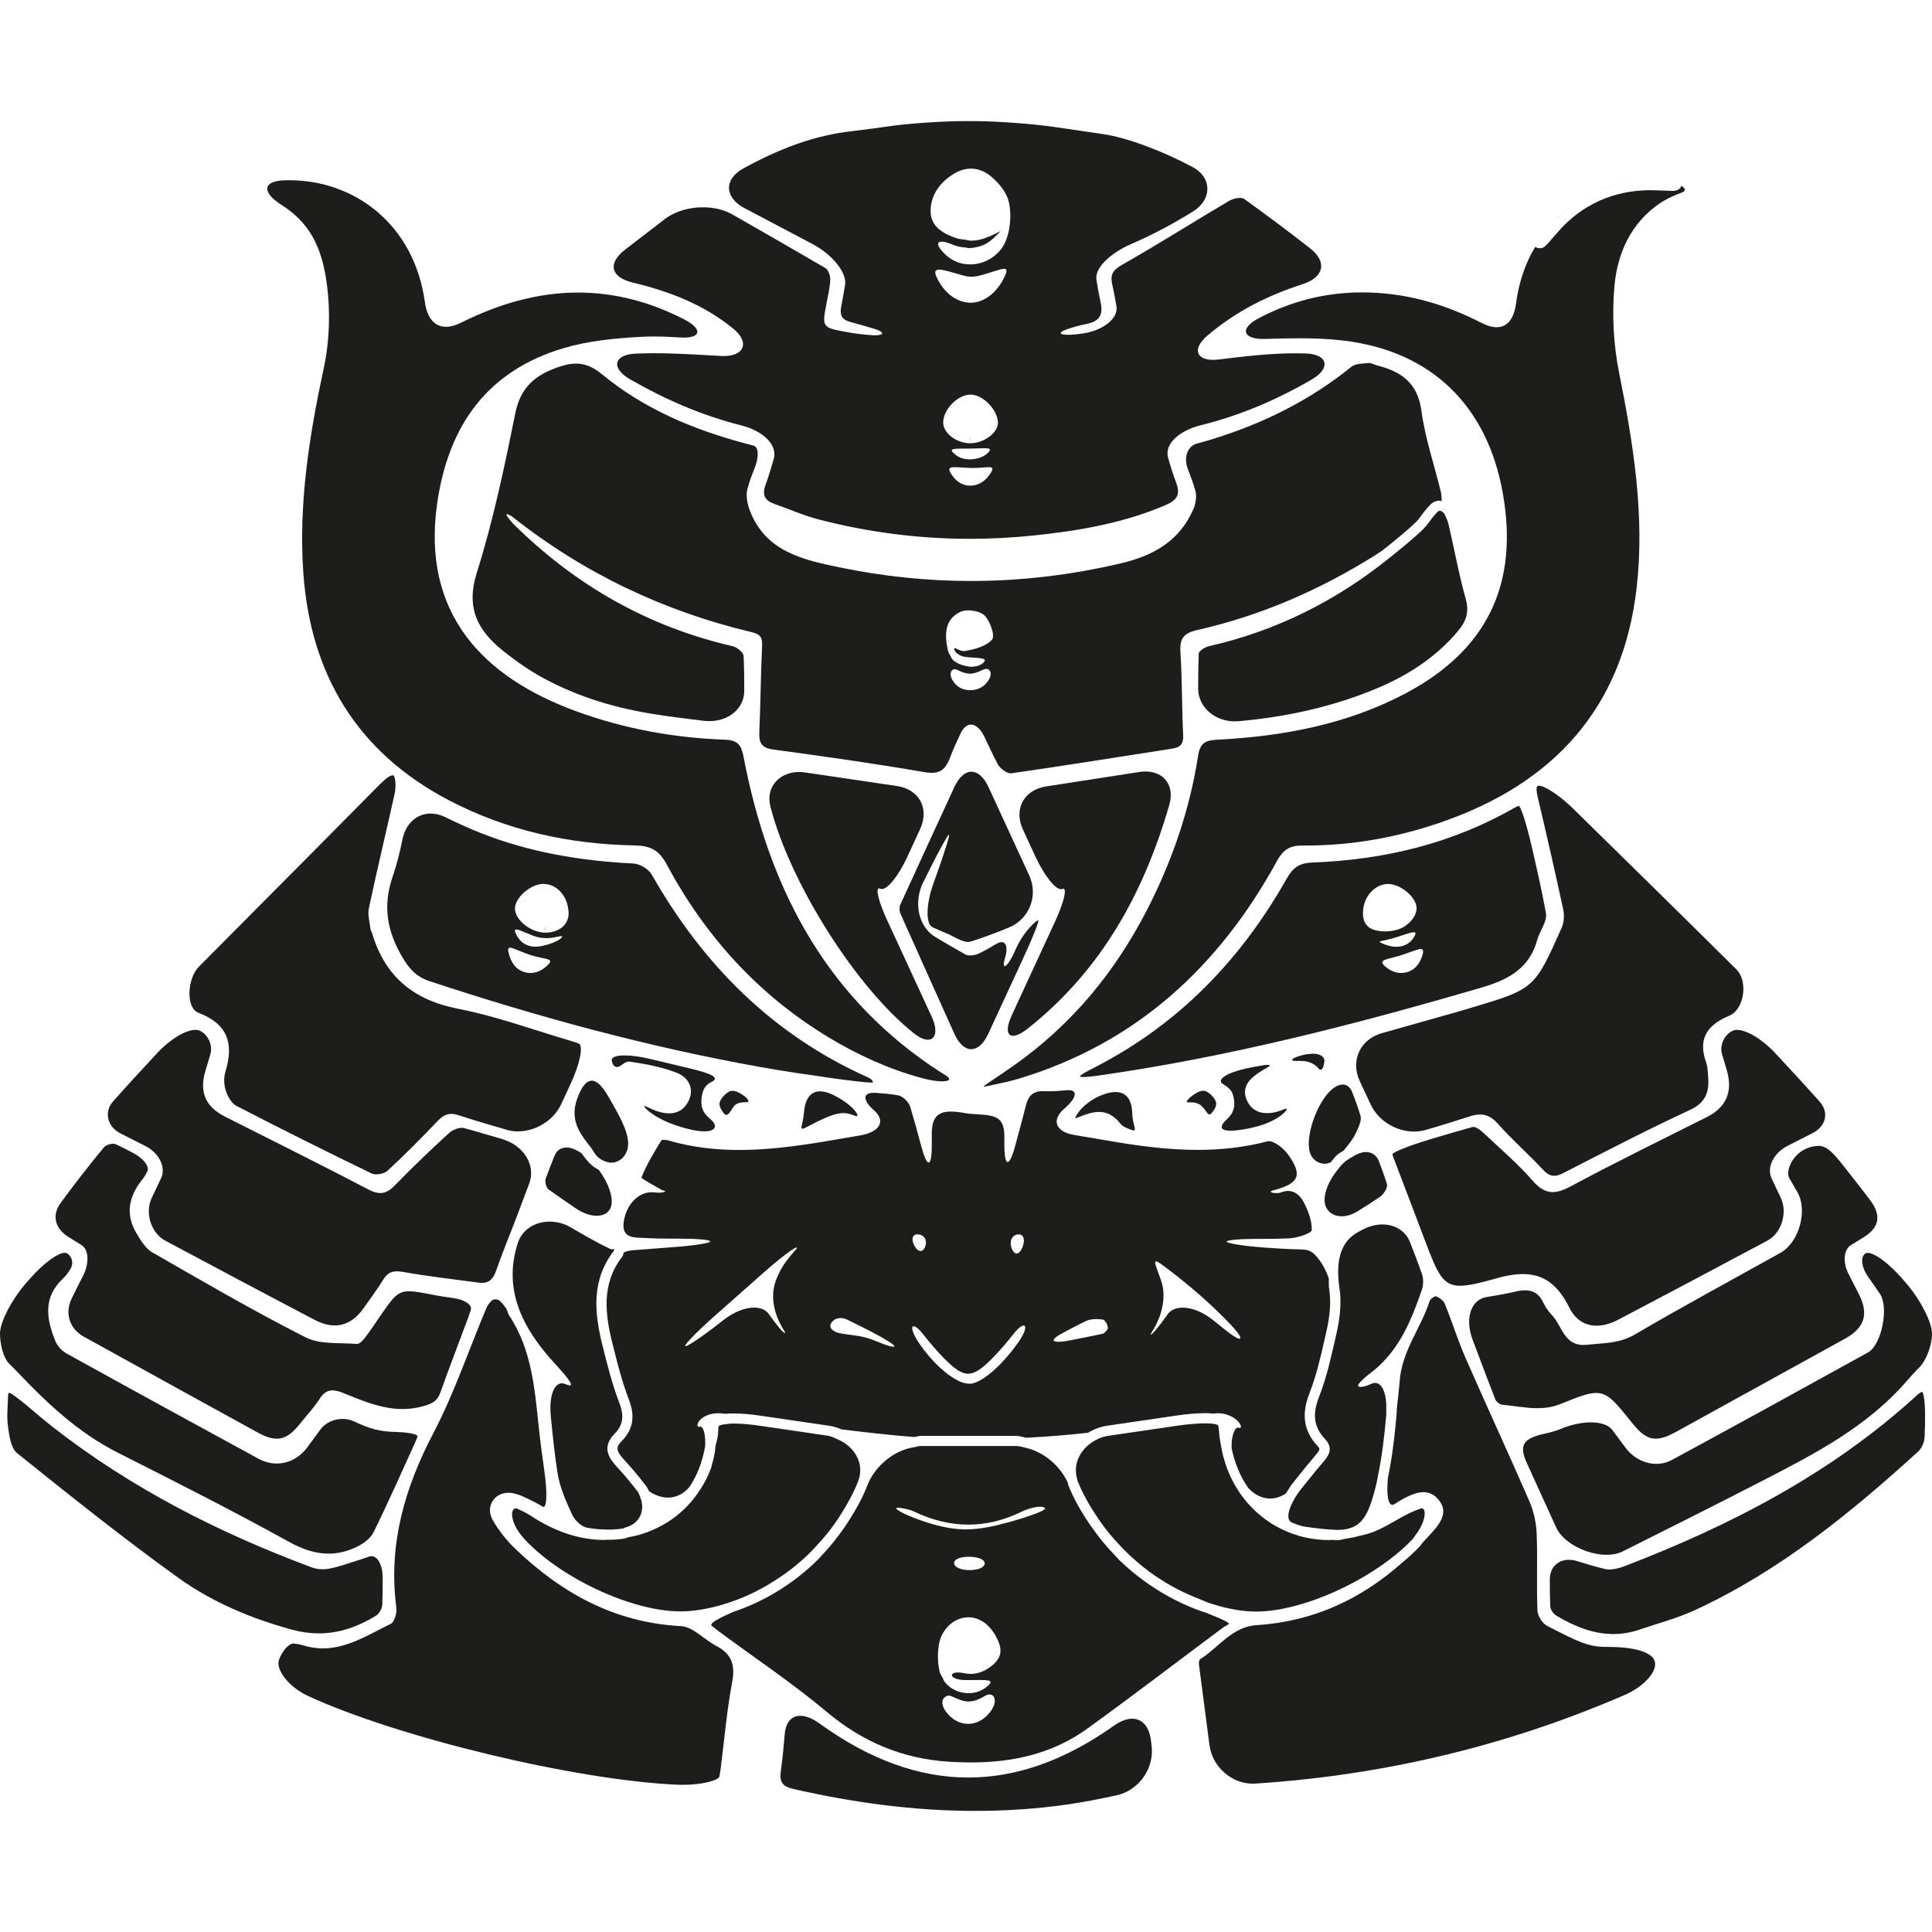 <?xml version="1.0" encoding="iso-8859-1"?>
<!-- Generator: Adobe Illustrator 16.0.0, SVG Export Plug-In . SVG Version: 6.00 Build 0)  -->
<!DOCTYPE svg PUBLIC "-//W3C//DTD SVG 1.1//EN" "http://www.w3.org/Graphics/SVG/1.1/DTD/svg11.dtd">
<svg version="1.1" id="Capa_1" xmlns="http://www.w3.org/2000/svg" xmlns:xlink="http://www.w3.org/1999/xlink" x="0px" y="0px"
	 width="255.495px" height="255.496px" viewBox="0 0 255.495 255.496" style="enable-background:new 0 0 255.495 255.496;"
	 xml:space="preserve">
<g>
	<g>
		<path style="fill:#1D1D1B;" d="M83.663,37.364c4.958,1.189,9.436,2.942,13.304,6.097c2.21,1.8,1.452,3.622-1.236,3.622
			c-0.112,0-0.225-0.005-0.343-0.01c-2.985-0.16-5.925-0.36-8.891-0.36c-0.795,0-1.598,0.017-2.393,0.048
			c-2.967,0.126-3.355,1.916-0.786,3.398c4.733,2.724,9.56,4.795,14.704,6.095c2.879,0.727,4.838,2.564,4.299,4.446
			c-0.333,1.161-0.666,2.278-1.071,3.375c-0.514,1.415-0.107,2.124,1.189,2.575c1.94,0.676,3.827,1.532,5.812,2.042
			c6.6,1.711,13.283,2.564,20.018,2.564c2.818,0,5.638-0.15,8.467-0.446c5.938-0.622,11.801-1.617,17.35-3.993
			c1.521-0.651,2.085-1.349,1.434-3.04c-0.399-1.052-0.73-2.134-1.045-3.247c-0.519-1.811,1.465-3.59,4.351-4.304
			c5.178-1.284,9.985-3.333,14.637-6.037c2.561-1.493,2.173-3.35-0.798-3.446c-0.446-0.016-0.893-0.021-1.334-0.021
			c-3.38,0-6.709,0.393-10.1,0.811c-0.278,0.034-0.546,0.055-0.787,0.055c-2.288,0-2.792-1.491-0.746-3.23
			c3.779-3.21,7.991-5.304,12.541-6.769c2.83-0.908,3.34-2.929,1.003-4.761c-2.872-2.252-5.769-4.407-8.698-6.515
			c-0.137-0.097-0.342-0.142-0.578-0.142c-0.462,0-1.034,0.163-1.396,0.378c-4.762,2.806-9.424,5.767-14.221,8.494
			c-1.259,0.714-1.544,1.344-1.249,2.632c0.209,0.927,0.377,1.856,0.546,2.841c0.252,1.574-1.722,3.176-4.42,3.58
			c-0.815,0.123-1.48,0.176-1.974,0.176c-1.146,0-1.351-0.284-0.305-0.667c0.912-0.333,1.837-0.59,2.776-0.774
			c1.863-0.37,2.179-1.37,1.795-3.042c-0.21-0.924-0.372-1.858-0.52-2.806c-0.252-1.554,1.864-3.53,4.589-4.709
			c2.865-1.235,5.575-2.687,8.188-4.312c2.519-1.561,2.552-4.469-0.062-5.874c-3.927-2.103-8.641-3.887-11.832-4.354
			c-2.143-0.313-4.284-0.627-6.427-0.94c-2.939-0.43-7.727-0.779-10.702-0.779c-0.386,0-0.775,0-1.161,0
			c-2.968,0-7.499,0.312-10.107,0.693c-1.575,0.23-3.15,0.446-4.73,0.625c-5.134,0.57-9.75,2.365-14.449,4.939
			c-2.606,1.423-2.499,3.854,0.129,5.239c3.06,1.614,6.042,3.189,9.036,4.769c2.622,1.388,4.554,3.806,4.284,5.396
			c-0.155,0.927-0.323,1.903-0.509,2.872c-0.215,1.107,0.074,1.729,1.208,2.031c1.018,0.271,2.028,0.564,3.04,0.861
			c1.494,0.44,1.541,0.897,0.22,0.897c-0.157,0-0.327-0.005-0.527-0.023c-1.108-0.074-2.21-0.218-3.302-0.418
			c-3.191-0.579-3.176-0.646-2.585-3.774c0.2-1.042,0.457-2.092,0.496-3.144c0.021-0.517-0.254-1.302-0.646-1.533
			c-4.021-2.354-8.068-4.669-12.289-7.083c-1.118-0.641-2.499-0.951-3.903-0.951c-1.832,0-3.693,0.53-5.026,1.553
			c-1.693,1.3-3.449,2.649-5.273,4.054C80.303,34.843,80.777,36.676,83.663,37.364L83.663,37.364z M130.952,62.65
			c-0.578,0.887-1.418,1.48-2.389,1.564c-0.092,0.01-0.176,0.01-0.268,0.01c-0.947,0-1.774-0.478-2.399-1.38
			c-0.606-0.876-0.407-1.066,0.368-1.066c0.483,0,1.187,0.077,2.058,0.103c0.112,0.008,0.226,0.008,0.333,0.008
			c0.921,0,1.65-0.11,2.098-0.11C131.298,61.773,131.414,61.937,130.952,62.65z M127.5,59.324c0.047,0,0.098,0,0.149,0
			c0.194,0,0.405,0,0.62,0c0.771-0.008,1.429-0.049,1.896-0.049c0.735,0,0.997,0.103,0.473,0.619
			c-0.526,0.504-1.207,0.751-1.978,0.832c-0.148,0.017-0.293,0.022-0.436,0.022c-0.78,0-1.412-0.236-1.923-0.654
			C125.372,59.34,126.018,59.324,127.5,59.324z M128.312,58.618c-0.031,0-0.066,0-0.098,0c-1.81-0.047-3.493-1.38-3.482-2.755
			c0.016-1.748,1.935-3.677,3.616-3.677c0.04,0,0.071,0,0.108,0c1.619,0.081,3.488,2.058,3.515,3.713
			C131.991,57.232,130.106,58.618,128.312,58.618z M132.885,36.526c-0.504,1.092-1.255,2.076-2.148,2.698
			c-0.771,0.539-1.564,0.812-2.378,0.812c-0.658,0-1.331-0.182-2.009-0.546c-0.988-0.538-1.833-1.517-2.409-2.666
			c-0.43-0.861-0.307-1.168,0.253-1.168c0.613,0,1.743,0.37,3.235,0.791c0.359,0.103,0.713,0.152,1.062,0.152
			c0.299,0,0.604-0.039,0.902-0.113c1.685-0.425,2.861-0.938,3.391-0.938C133.157,35.537,133.209,35.794,132.885,36.526z
			 M126.183,22.959c0.731-0.441,1.477-0.657,2.215-0.657c0.957,0,1.887,0.365,2.723,1.087c0.901,0.767,1.621,1.632,2.057,2.617
			c0.745,1.698,0.557,5.284-0.83,7c-0.829,1.021-2.026,1.74-3.39,1.918c-0.227,0.026-0.452,0.042-0.678,0.042
			c-1.242,0-2.37-0.456-3.273-1.322c-1.152-1.1-1.178-1.688-0.47-1.688c0.349,0,0.871,0.142,1.528,0.425
			c0.544,0.236,1.112,0.323,1.687,0.36c0.103,0.005,0.2,0.066,0.303,0.066c0.601,0,1.218-0.113,1.847-0.344
			c0.725-0.265,1.339-0.801,1.937-1.409c0.343-0.344,0.494-0.483,0.463-0.483c-0.058,0-0.709,0.425-1.989,0.902
			c-0.608,0.226-1.239,0.354-1.919,0.354c-0.251,0-0.533-0.097-0.795-0.134c-0.361-0.049-0.706-0.061-1.091-0.184
			c-1.694-0.564-3.334-1.478-3.432-3.349C122.962,25.925,124.249,24.114,126.183,22.959z"/>
		<path style="fill:#1D1D1B;" d="M128.28,57.936l0.031,0.682v-0.687L128.28,57.936z"/>
		<path style="fill:#1D1D1B;" d="M246.702,165.749c-0.693,0.441-0.553,1.815,0.325,3.07c0.545,0.772,1.064,1.523,1.579,2.274
			c1.202,1.731,0.257,6.739-1.574,7.757c-8.625,4.773-17.265,9.523-25.928,14.216c-0.649,0.353-1.354,0.52-2.057,0.52
			c-1.532,0-3.077-0.787-4.063-2.114c-0.588-0.787-1.164-1.576-1.754-2.357c-0.504-0.684-1.563-1.019-2.844-1.019
			c-1.171,0-2.526,0.278-3.833,0.808c-0.566,0.231-1.149,0.431-1.742,0.563c-2.908,0.618-4.158,1.238-2.93,3.937
			c1.376,3.013,2.646,5.81,3.922,8.609c0.929,2.046,4.079,3.6,6.677,3.6c0.766,0,1.485-0.136,2.09-0.439
			c6.093-3.041,12.172-6.095,18.221-9.208c7.076-3.639,14.163-7.261,19.475-13.46c0.504-0.587,1.04-1.153,1.586-1.712
			c0.901-0.922,1.644-2.908,1.644-4.43c0-1.527-1.581-4.578-3.539-6.814c-0.153-0.178-0.31-0.351-0.457-0.524
			c-1.722-1.964-3.584-3.333-4.482-3.333C246.89,165.675,246.785,165.697,246.702,165.749z"/>
		<path style="fill:#1D1D1B;" d="M2.236,181.372c3.973,4.184,8.123,8.104,13.36,10.744c7.588,3.838,15.189,7.671,22.63,11.79
			c1.784,0.986,3.493,1.555,5.223,1.555c1.231,0,2.467-0.288,3.749-0.908c0.858-0.421,1.812-1.112,2.208-1.933
			c1.974-4.005,3.779-8.089,5.625-12.156c0.073-0.169,0.139-0.348,0.186-0.504c0.087-0.272-1.144-0.537-2.729-0.584
			c-0.979-0.031-1.929-0.099-2.837-0.33c-0.963-0.241-1.893-0.631-2.824-1.072c-0.478-0.219-1.006-0.33-1.525-0.33
			c-1.134,0-2.268,0.499-2.924,1.392c-0.582,0.787-1.157,1.564-1.732,2.352c-1.021,1.392-2.504,2.152-4.053,2.152
			c-0.8,0-1.622-0.21-2.406-0.629c-8.473-4.609-16.929-9.239-25.368-13.911c-0.619-0.348-1.23-0.992-1.493-1.644
			c-1.2-2.93-1.667-5.8,1.042-8.315c0.365-0.341,0.661-0.761,0.945-1.224c0.451-0.725,0.25-1.646-0.452-2.067
			c-0.079-0.047-0.181-0.073-0.299-0.073c-0.898,0-2.785,1.364-4.522,3.333c-0.161,0.184-0.318,0.362-0.478,0.54
			C1.591,171.774,0,174.82,0,176.347s0.507,3.27,1.124,3.89C1.501,180.614,1.872,180.993,2.236,181.372z"/>
		<path style="fill:#1D1D1B;" d="M123.223,149.895c0,0.524,0,1.051,0,1.565c0,1.512-0.158,2.277-0.416,2.277
			c-0.247,0-0.58-0.703-0.958-2.101c-0.461-1.727-0.944-3.49-1.467-5.243c-0.191-0.642-0.984-1.434-1.611-1.543
			c-0.974-0.174-1.958-0.257-3.021-0.332c-0.082,0-0.158,0-0.226,0c-1.452,0-1.446,1.003,0.062,2.321
			c1.588,1.381,0.775,2.861-1.805,3.307c-1.596,0.272-3.134,0.535-4.67,0.799c-3.784,0.624-7.569,1.133-11.349,1.133
			c-3.105,0-6.213-0.346-9.315-1.244c-0.188-0.058-0.462-0.099-0.677-0.099c-0.155,0-0.279,0.021-0.318,0.083
			c-0.96,1.579-1.935,3.171-2.617,4.872c-0.071,0.179,1.725,1.111,2.671,1.67c0.108,0.062,0.236,0.094,0.37,0.114
			c0.21,0.042,0.017,0.21-0.456,0.241c-0.092,0.011-0.179,0.011-0.268,0.011c-0.2,0-0.394-0.011-0.593-0.042
			c-0.128-0.01-0.258-0.021-0.387-0.021c-1.763,0-3.323,1.617-3.676,3.833c-0.381,2.36,1.499,2.146,2.719,2.215
			c1.226,0.073,2.451,0.094,3.682,0.094c0.22,0,0.44,0,0.661,0c0.092,0,0.179,0,0.268,0c2.281,0,4.093,0.147,4.103,0.368
			c0.01,0.219-2.181,0.557-4.903,0.754c-1.639,0.117-3.279,0.243-4.924,0.379c-0.554,0.042-1.263,0.104-1.628,0.358
			c-0.044,0.213-0.107,0.429-0.22,0.576c-2.744,3.538-2.227,7.581-1.266,11.412l0.082,0.326c0.59,2.361,1.205,4.797,2.076,7.054
			c0.543,1.407,1.047,3.498-0.851,5.456c-0.796,0.812-0.979,1.254,0.286,2.607c1.042,1.124,1.981,2.285,2.756,3.276
			c0.209,0.263,0.368,0.557,0.512,0.855c0.764,0.482,1.596,0.825,2.467,0.825c1.082,0,2.092-0.483,2.842-1.397
			c1.061-1.532,1.727-3.37,2.092-5.386c0.092-1.521-0.241-2.609-0.625-2.609c-0.021,0-0.042,0.005-0.057,0.011
			c-0.043,0.01-0.082,0.016-0.118,0.016c-0.441,0-0.242-0.954,1.021-1.501c0.473-0.204,0.984-0.294,1.564-0.294
			c0.278,0,0.586,0.031,0.903,0.073c0.391-0.037,0.764-0.047,1.026-0.047c1.037,0,2.281,0.101,3.591,0.299l2.629,0.384l6.483,0.95
			c0.57,0.083,1.113,0.263,1.632,0.482c3.199,0.383,6.402,0.767,9.612,1.003c0.273-0.031,0.543-0.147,0.811-0.147h12.618
			c0.473,0,0.933,0.158,1.4,0.246c2.725-0.146,5.433-0.355,8.144-0.66c0.766-0.462,1.615-0.794,2.524-0.929l5.848-0.857l3.207-0.472
			c1.465-0.221,2.87-0.336,3.953-0.336c0.309,0,0.698,0.016,1.096,0.062c0.158-0.01,0.338-0.052,0.488-0.052
			c0.626,0,1.166,0.116,1.665,0.348c1.376,0.623,1.664,1.605,1.275,1.605c-0.042,0-0.089-0.011-0.142-0.031
			c-0.031-0.011-0.063-0.021-0.095-0.021c-0.414,0-0.896,1.133-0.829,2.729c0.405,1.964,1.145,3.758,2.215,5.276
			c0.818,0.881,1.849,1.38,2.883,1.38c0.782,0,1.475-0.278,2.083-0.678c0.348-0.582,0.704-1.117,0.966-1.438
			c1.019-1.28,2.016-2.524,3.046-3.732c0.283-0.335,0.403-0.514,0.413-0.667c0-0.01-0.005-0.021-0.005-0.031
			c0-0.141-0.094-0.252-0.263-0.434c-2.383-2.553-1.722-5.225-1.018-7.015c0.893-2.277,1.459-4.766,2.005-7.181l0.185-0.81
			c0.52-2.241,0.646-4.093,0.399-5.664c-0.091-0.571-0.033-0.981-0.06-1.485c-0.304-0.876-0.725-1.742-1.374-2.582
			c-0.683-0.883-1.176-1.218-2.342-1.233c-1.637-0.026-3.275-0.132-4.913-0.252c-2.709-0.205-4.903-0.562-4.883-0.781
			c0.011-0.211,1.786-0.358,4.002-0.358c0.072,0,0.141,0,0.208,0c0.189,0,0.379,0,0.568,0c1.207,0,2.415-0.016,3.615-0.083
			c1.025-0.053,2.872-0.693,2.872-1.083c0.021-1.249-0.483-2.598-1.097-3.737c-0.436-0.808-1.108-1.438-2.043-1.438
			c-0.283,0-0.603,0.062-0.943,0.2c-0.189,0.067-0.39,0.089-0.589,0.089c-0.084,0-0.163-0.006-0.241-0.011
			c-0.463-0.026-0.646-0.198-0.377-0.299c0.166-0.058,0.335-0.094,0.503-0.136c3.139-0.898,3.579-1.98,1.637-4.677
			c-0.551-0.773-1.763-1.75-2.519-1.75c-0.062,0-0.12,0.006-0.18,0.022c-3.08,0.813-6.157,1.133-9.227,1.133
			c-3.958,0-7.912-0.529-11.876-1.218c-1.464-0.252-2.929-0.504-4.472-0.756c-2.467-0.42-3.049-1.968-1.312-3.47
			c1.637-1.407,1.847-2.456,0.556-2.456c-0.083,0-0.179,0.005-0.272,0.016c-0.809,0.073-1.561,0.136-2.311,0.136
			c-0.188,0-0.383-0.004-0.577-0.011c-0.073-0.011-0.136-0.011-0.21-0.011c-1.396,0-1.942,0.662-2.268,1.953
			c-0.446,1.76-0.925,3.508-1.418,5.328c-0.377,1.402-0.725,2.096-0.981,2.096c-0.268,0-0.437-0.761-0.437-2.279
			c0-0.377,0-0.751,0-1.122c0-2.966-1.615-2.751-4.57-2.981c-0.164-0.011-0.329-0.033-0.492-0.064
			c-0.763-0.141-1.435-0.229-2.016-0.229C124.125,146.986,123.223,147.695,123.223,149.895L123.223,149.895z M103.82,176.29
			c-0.005,0-0.005,0-0.01,0c-0.225,0-1.16-1.104-2.118-2.488c-0.407-0.594-1.113-0.882-1.961-0.882
			c-1.189,0-2.667,0.561-4.032,1.627c-0.188,0.146-0.37,0.289-0.559,0.432c-2.205,1.732-4.129,3.033-4.462,3.033
			c-0.021,0-0.031-0.005-0.042-0.016c-0.152-0.163,1.53-1.896,3.755-3.864c2.189-1.942,4.381-3.879,6.57-5.816
			c2.14-1.894,4.047-3.343,4.392-3.343c0.016,0,0.026,0,0.031,0.005c0.221,0.12-1.833,1.654-2.812,4.451
			c-0.215,0.613-0.328,1.244-0.333,1.886C102.219,174.294,104.025,176.248,103.82,176.29z M118.141,178.094
			c-0.299,0-1.005-0.21-1.79-0.54c-0.601-0.252-1.21-0.488-1.832-0.662c-1.189-0.33-2.463-0.361-3.672-0.634
			c-0.247-0.058-0.478-0.189-0.704-0.337c-0.365-0.236-0.447-0.697-0.179-1.019c0.174-0.21,0.354-0.388,0.575-0.482
			c0.179-0.073,0.398-0.115,0.619-0.115c0.29,0,0.585,0.062,0.817,0.179c1.086,0.525,2.16,1.065,3.23,1.616
			c1.775,0.919,3.155,1.784,3.082,1.942C118.274,178.074,118.222,178.094,118.141,178.094z M153.473,169.129
			c-0.589-1.586-0.883-2.321-0.589-2.321c0.221,0,0.771,0.416,1.784,1.188c2.877,2.204,5.586,4.552,8.053,7.148
			c1.166,1.229,1.522,1.896,1.192,1.896c-0.252,0-0.896-0.379-1.896-1.182c-0.541-0.432-1.081-0.86-1.616-1.297
			c-1.334-1.071-2.799-1.633-3.989-1.633c-0.883,0-1.607,0.305-2.038,0.925c-1.002,1.459-1.983,2.636-2.194,2.636l0,0
			c-0.199-0.011,1.556-1.938,1.681-4.903C153.901,170.74,153.767,169.921,153.473,169.129z M140.39,176.363
			c1.052-0.566,2.122-1.135,3.213-1.659c0.395-0.198,0.877-0.263,1.365-0.263c0.294,0,0.593,0.033,0.872,0.064
			c0.283,0.031,0.64,0.681,0.671,1.08c0.011,0.263-0.441,0.751-0.756,0.813c-1.418,0.299-2.834,0.584-4.257,0.861
			c-0.656,0.131-1.171,0.185-1.521,0.185C139.031,177.456,139.12,177.05,140.39,176.363L140.39,176.363z M121.34,163.235
			c0.048,0,0.098,0.005,0.149,0.01c0.791,0.1,1.168,0.829,0.851,1.632c-0.146,0.379-0.367,0.562-0.603,0.562
			c-0.274,0-0.575-0.246-0.827-0.729C120.469,163.864,120.668,163.235,121.34,163.235z M134.552,163.25
			c0.055-0.011,0.106-0.011,0.158-0.011c0.662,0,0.894,0.714,0.51,1.686c-0.221,0.556-0.51,0.844-0.782,0.844
			c-0.231,0-0.452-0.21-0.631-0.63C133.44,164.216,133.775,163.371,134.552,163.25z M128.024,181.666
			c0.888,0,1.783-0.631,3.074-1.912c1.066-1.06,2.038-2.22,2.96-3.375c0.589-0.751,1.062-1.086,1.313-1.086
			c0.408,0,0.263,0.875-0.805,2.361c-1.742,2.445-4.14,4.804-5.892,5.281c-0.139,0.042-0.293,0.052-0.456,0.052
			c-0.447,0-0.94-0.13-1.328-0.314c-1.785-0.828-3.73-2.724-5.213-4.851c-1.071-1.532-1.236-2.436-0.851-2.436
			c0.231,0,0.661,0.314,1.216,1.018c0.908,1.14,1.832,2.254,2.855,3.277C126.214,181.003,127.118,181.666,128.024,181.666z"/>
		<path style="fill:#1D1D1B;" d="M102.29,99.128c6.669,0.892,13.342,1.843,19.969,2.984c0.343,0.058,0.656,0.092,0.934,0.092
			c1.323,0,1.953-0.68,2.478-2.097c0.395-1.05,0.862-2.071,1.378-3.145c0.364-0.764,0.853-1.142,1.359-1.142
			c0.622,0,1.284,0.572,1.799,1.671c0.582,1.26,1.144,2.436,1.753,3.588c0.294,0.541,1.155,1.192,1.706,1.192
			c0.031,0,0.058,0,0.089-0.005c7.087-1.016,14.152-2.165,21.224-3.257c1.092-0.166,1.554-0.596,1.486-1.816
			c-0.185-3.614-0.117-7.236-0.358-10.843c-0.114-1.794,0.294-2.596,2.189-3.025c8.447-1.898,16.279-5.329,23.606-9.924
			c0.331-0.21,0.651-0.441,0.976-0.656c1.503-1.203,3.01-2.386,4.42-3.751c0.211-0.205,0.39-0.447,0.568-0.693
			c0.367-0.527,0.956-1.247,1.349-1.619c0.321-0.304,0.75-0.473,1.187-0.473c0.078,0,0.147,0.066,0.221,0.076
			c0.005-0.05,0.026-0.097,0.026-0.144c0-0.357-0.021-0.706-0.095-1.04c-0.856-3.585-2.09-7.11-2.572-10.74
			c-0.483-3.688-2.636-5.208-5.815-6.022c-0.39-0.094-0.773-0.335-1.145-0.335c-0.026,0-0.048,0-0.073,0.005
			c-0.769,0.073-1.712,0.073-2.254,0.509c-5.422,4.396-11.543,7.427-18.173,9.499c-0.74,0.231-1.491,0.441-2.252,0.651
			c-1.254,0.344-1.773,1.848-1.176,3.375c0.368,0.945,0.703,1.867,0.976,2.806c0.216,0.759,0.064,1.765-0.262,2.505
			c-1.826,4.173-5.228,6.123-9.58,7.144c-6.609,1.553-13.208,2.333-19.819,2.333c-5.763,0-11.524-0.591-17.304-1.785
			c-4.885-1.005-9.854-2.076-11.943-7.53c-0.338-0.881-0.548-1.994-0.317-2.866c0.247-0.924,0.579-1.822,0.944-2.725
			c0.599-1.478,0.544-2.816-0.128-2.994c-0.43-0.113-0.826-0.216-1.225-0.323c-6.854-1.832-13.326-4.575-18.81-9.1
			c-1.226-1.016-2.305-1.426-3.443-1.426c-0.83,0-1.69,0.215-2.656,0.57c-2.963,1.087-4.724,2.738-5.392,6.037
			c-1.424,7.074-2.913,14.182-5.081,21.05c-1.499,4.77,0.195,7.735,3.59,10.423c1.389,1.097,2.835,2.145,4.36,3.032
			c4.656,2.692,9.724,4.292,14.997,5.168c2.328,0.386,4.672,0.677,7.069,0.961c0.25,0.026,0.496,0.042,0.732,0.042
			c2.601,0,4.616-1.683,4.622-4.016c0-1.585-0.016-3.094-0.086-4.598c-0.021-0.47-0.874-1.164-1.452-1.297
			c-11.224-2.58-20.812-8.074-28.971-16.141c-0.21-0.21-0.394-0.441-0.646-0.765c-0.275-0.349-0.349-0.559-0.22-0.559
			c0.031,0,0.081,0.016,0.139,0.042c0.296,0.142,0.425,0.2,0.533,0.28c9.433,7.473,20.039,12.53,31.73,15.3
			c1.205,0.283,1.383,0.787,1.329,1.896c-0.182,3.753-0.195,7.517-0.365,11.267C100.353,98.214,100.671,98.913,102.29,99.128z
			 M130.589,90.157c-0.488,0.651-1.181,1.091-2.235,1.112c-0.021,0-0.047,0-0.068,0c-0.995,0-1.671-0.419-2.154-1.065
			c-0.507-0.672-0.513-1.241-0.271-1.515c0.097-0.107,0.221-0.184,0.389-0.184c0.124,0,0.263,0.034,0.406,0.108
			c0.506,0.257,0.994,0.445,1.478,0.467c0.034,0,0.065,0.016,0.097,0.016c0.011,0,0.03,0,0.04,0c0.564-0.01,1.123-0.236,1.706-0.525
			c0.156-0.081,0.31-0.118,0.441-0.118C131.02,88.464,131.298,89.223,130.589,90.157z M125.322,82.69
			c0.275-0.775,0.851-1.397,1.716-1.791c0.277-0.123,0.643-0.181,1.032-0.181c0.79,0,1.675,0.247,2.116,0.662
			c0.745,0.714,1.428,2.704,1.013,3.187c-0.762,0.897-2.308,1.312-3.592,1.527c-0.056,0.01-0.103,0.01-0.156,0.01
			c-0.301,0-0.629-0.147-0.96-0.317c-0.016-0.011-0.035-0.005-0.05-0.016c-0.062-0.034-0.118-0.051-0.16-0.051
			c-0.128,0-0.107,0.164-0.005,0.35c0.047,0.092,0.113,0.173,0.221,0.275c0.277,0.257,0.734,0.515,1.456,0.565
			c0.052,0.005,0.092,0.005,0.139,0.01c1.675,0.113,2.693,0.124,1.844,0.812c-0.348,0.281-0.763,0.399-1.248,0.419
			c-0.036,0-0.058,0.032-0.094,0.032c-0.185,0-0.379-0.017-0.589-0.053c-0.783-0.142-1.487-0.394-1.976-0.851
			c-0.168-0.16-0.261-0.391-0.374-0.606c-0.037-0.071-0.096-0.128-0.123-0.205c-0.021-0.055-0.068-0.086-0.086-0.144
			c-0.123-0.425-0.365-1.404-0.333-2.415C125.141,83.495,125.188,83.078,125.322,82.69z"/>
		<path style="fill:#1D1D1B;" d="M167.058,44.826c0.083,0,0.158,0,0.246-0.005c1.527-0.042,3.039-0.086,4.542-0.086
			c1.94,0,3.862,0.071,5.769,0.296c11.722,1.392,19.04,8.644,21.107,20.109c2.163,12.037-2.005,20.803-12.818,26.541
			c-7.791,4.132-16.285,5.695-24.998,6.147c-1.532,0.082-2.205,0.457-2.457,2.092c-1.113,7.129-3.423,13.885-6.708,20.302
			c-4.264,8.319-9.995,15.246-17.534,20.588c-2.415,1.711-4.326,2.877-4.11,2.877c0.143-0.005,0.278-0.016,0.415-0.047
			c1.382-0.306,2.782-0.566,4.137-0.966c15.549-4.672,26.552-14.801,34.221-28.809c0.83-1.512,1.706-2.05,3.359-2.05
			c0.021,0,0.047,0,0.068,0c0.137,0,0.272,0,0.41,0c6.151,0,12.158-1.089,17.963-3.105c14.782-5.129,23.938-15.068,25.764-30.953
			c1.104-9.628-0.441-19.066-2.324-28.5c-0.735-3.688-0.945-7.606-0.615-11.36c0.379-4.38,2.179-8.427,6.037-11.034
			c0.33-0.226,0.684-0.419,1.045-0.603c0.031-0.016,0.057-0.037,0.088-0.048c0.584-0.291,1.197-0.543,1.817-0.784l0.011-0.005
			c0,0,0,0,0.011,0c0.482-0.194,0.368-0.533-0.164-0.855c-0.067,0.102-0.057,0.23-0.141,0.312c-0.246,0.236-0.589,0.365-0.935,0.365
			c-0.016,0-0.031,0-0.047,0l-0.729-0.026l-1.476-0.052l-0.708-0.014c-6.205,0-10.1,3-12.273,5.518l-0.263,0.299
			c-1.597,1.851-1.597,1.851-2.21,1.851c-0.199,0-0.373-0.082-0.54-0.163c-0.316,0.538-0.626,1.082-0.883,1.65
			c-0.823,1.806-1.376,3.749-1.638,5.746c-0.268,2.087-1.148,3.22-2.572,3.22c-0.589,0-1.27-0.191-2.036-0.585
			c-4.599-2.365-9.449-3.827-14.698-4.005c-0.357-0.01-0.703-0.016-1.051-0.016c-4.883,0-9.406,1.165-13.647,3.397
			C163.923,43.405,164.307,44.826,167.058,44.826z"/>
		<path style="fill:#1D1D1B;" d="M213.82,24.395c0.241-0.06,0.482-0.113,0.724-0.167c-0.253,0.055-0.5,0.107-0.747,0.167
			c-0.964,0.242-1.898,0.554-2.771,0.94c-0.109,0.05-0.221,0.087-0.33,0.129c0.099-0.042,0.21-0.079,0.309-0.124
			C211.898,24.954,212.844,24.641,213.82,24.395z"/>
		<path style="fill:#1D1D1B;" d="M218.292,23.814c0.156,0,0.325,0.006,0.488,0.011c0.089,0,0.174,0,0.268,0.005
			c1.485,0.052,2.23,0.084,2.23,0.084s-0.74-0.027-2.22-0.084C218.801,23.82,218.544,23.814,218.292,23.814
			c-0.011,0-0.021,0-0.021,0c-1.25,0-2.421,0.155-3.555,0.376c-0.006,0-0.006,0-0.016,0c-0.053,0.01-0.095,0.026-0.151,0.037
			c0.057-0.011,0.099-0.026,0.151-0.037C215.846,23.97,217.032,23.814,218.292,23.814z"/>
		<path style="fill:#1D1D1B;" d="M203.547,31.479c0,0,0.393-0.462,1.191-1.38C203.939,31.017,203.547,31.479,203.547,31.479z"/>
		<path style="fill:#1D1D1B;" d="M205.001,29.796c-0.096,0.107-0.179,0.205-0.263,0.302
			C204.822,30.001,204.905,29.899,205.001,29.796z"/>
		<path style="fill:#1D1D1B;" d="M207.876,27.169c0.856-0.63,1.766-1.2,2.752-1.67c0.021-0.01,0.053-0.021,0.073-0.031
			c-0.031,0.011-0.052,0.016-0.073,0.031h-0.01C209.636,25.97,208.732,26.54,207.876,27.169c-0.219,0.16-0.419,0.331-0.629,0.504
			c-0.011,0-0.011,0.005-0.011,0.005c-0.562,0.452-1.071,0.956-1.564,1.478c0.503-0.522,1.013-1.026,1.575-1.482
			C207.457,27.5,207.657,27.329,207.876,27.169z"/>
		<path style="fill:#1D1D1B;" d="M37.176,27.059c3.606,2.297,5.371,5.354,6.052,10.53c0.486,3.646,0.35,7.554-0.422,11.145
			c-1.922,8.923-3.328,17.869-2.696,26.99c0.938,13.438,7.092,23.727,19.208,30.082c7.677,4.026,15.948,5.838,24.564,5.993
			c2.071,0.039,3.236,0.563,4.268,2.488c5.091,9.5,12.117,17.264,21.388,22.874c3.903,2.362,7.995,4.222,12.344,5.401
			c1.139,0.312,2.068,0.441,2.708,0.441c0.955,0,1.242-0.299,0.569-0.729c-0.677-0.431-1.36-0.855-2.021-1.307
			c-14.444-9.858-21.604-24.168-24.798-40.843c-0.305-1.609-0.75-2.241-2.494-2.307c-6.766-0.242-13.383-1.452-19.753-3.795
			c-12.047-4.433-20.438-12.777-18.26-27.591c1.5-10.202,6.634-17.41,16.717-20.394c3.284-0.974,6.816-1.312,10.257-1.494
			c0.542-0.028,1.079-0.044,1.628-0.044c1.144,0,2.296,0.055,3.478,0.128c0.184,0.013,0.349,0.018,0.512,0.018
			c2.338,0,2.462-1.183-0.016-2.446c-4.703-2.403-9.349-3.511-13.956-3.511c-5.187,0-10.32,1.409-15.444,3.968
			c-0.753,0.375-1.435,0.56-2.031,0.56c-1.518,0-2.499-1.163-2.79-3.268c-1.419-10.268-9.284-16.115-17.932-16.115
			c-0.21,0-0.42,0.005-0.63,0.01C34.656,23.938,34.673,25.468,37.176,27.059z"/>
		<path style="fill:#1D1D1B;" d="M95.054,215.734c4.785,3.537,9.756,6.855,14.31,10.677c4.714,3.952,9.982,6.157,16.024,6.562
			c1.006,0.062,2.01,0.1,3.005,0.1c5.494,0,10.769-1.117,15.42-4.488c6.032-4.357,11.938-8.892,17.906-13.333
			c0.179-0.132,0.389-0.241,0.614-0.362c0.042-0.026,0.084-0.058,0.126-0.089c0.299-0.179-0.967-0.725-2.898-1.496
			c-4.184-1.345-8.24-3.791-11.574-7.029c-0.167-0.158-0.31-0.352-0.479-0.52c-1.174-1.197-2.226-2.493-3.181-3.859
			c-0.094-0.141-0.188-0.272-0.283-0.408c-1.102-1.633-2.089-3.339-2.782-5.139c-0.031-0.075-0.005-0.153-0.031-0.227
			c-0.986-2.21-3.103-4.048-5.45-4.63c-0.476-0.116-0.943-0.268-1.426-0.268c-4.217,0-8.402,0-12.617,0
			c-0.274,0-0.531,0.109-0.807,0.151c-2.667,0.379-5.176,2.457-6.187,4.951c0,0,0,0,0,0.006c-0.641,1.668-1.512,3.243-2.478,4.755
			c-0.231,0.372-0.473,0.725-0.722,1.081c-0.869,1.238-1.822,2.425-2.874,3.523c-0.157,0.151-0.281,0.341-0.441,0.493
			c-3.184,3.171-7.062,5.563-11.166,6.944c-2.021,0.872-3.338,1.559-2.924,1.891C94.463,215.283,94.757,215.502,95.054,215.734z
			 M130.963,226.374c-0.756,0.992-1.774,1.595-2.924,1.595c-0.046,0-0.082,0-0.127,0c-1.105-0.041-2.078-0.634-2.787-1.573
			c-0.748-0.982-0.578-1.779-0.055-2.036c0.107-0.053,0.209-0.122,0.348-0.122c0.179,0,0.374,0.052,0.581,0.153
			c0.189,0.099,0.379,0.163,0.564,0.246c0.501,0.21,1.006,0.379,1.507,0.379c0.031,0,0.071,0,0.103,0
			c0.719-0.027,1.435-0.357,2.112-0.758c0.205-0.119,0.395-0.177,0.571-0.177C131.592,224.081,131.929,225.098,130.963,226.374z
			 M130.847,220.521c-0.787,0.558-1.605,0.841-2.493,0.841c-0.314,0-0.638-0.044-0.972-0.111c-0.27-0.058-0.506-0.078-0.705-0.078
			c-1.274,0-1.11,1.007,1.131,1.007c0.067,0,0.139,0,0.207,0c0.604,0,1.136-0.01,1.582-0.01c1.366,0,1.87,0.104,0.862,0.924
			c-0.662,0.53-1.46,0.818-2.348,0.818c-0.221,0-0.446-0.016-0.678-0.052c-0.016,0-0.031-0.011-0.047-0.011
			c-0.241-0.041-0.473-0.096-0.692-0.174c-0.706-0.246-1.296-0.672-1.737-1.223c-0.145-0.179-0.216-0.41-0.323-0.62
			c-0.118-0.225-0.273-0.424-0.349-0.671c-0.016-0.042-0.026-0.147-0.042-0.2c-0.142-0.545-0.265-1.532-0.184-2.625
			c0.056-0.714,0.174-1.449,0.501-2.104c0.551-1.104,1.483-1.948,2.621-2.243c0.303-0.073,0.597-0.115,0.889-0.115
			c1.653,0,3.145,1.219,3.973,3.233C132.705,218.684,132.043,219.681,130.847,220.521z M128.193,205.875
			c2.816,0.042,2.601,1.764,0.016,1.764c-2.559,0-2.827-1.764-0.113-1.764C128.122,205.864,128.157,205.864,128.193,205.875z
			 M118.721,199.386c0.055,0,0.118,0,0.194,0.011c0.688,0.089,1.354,0.21,1.948,0.493c2.417,1.15,4.808,1.732,7.202,1.732
			c2.363,0,4.725-0.571,7.108-1.742c0.451-0.227,0.95-0.374,1.454-0.504c0.34-0.084,0.662-0.12,0.93-0.12
			c0.366,0,0.623,0.078,0.649,0.236c0.054,0.261-2.236,1.122-5.102,1.889c-1.796,0.488-3.591,0.872-5.379,0.872
			c-0.071,0-0.144,0-0.215,0c-1.866-0.036-3.725-0.504-5.575-1.135C119.319,200.215,117.997,199.386,118.721,199.386z"/>
		<path style="fill:#1D1D1B;" d="M51.686,214.737c-2.913,1.416-5.729,3.254-8.995,3.254c-0.874,0-1.782-0.137-2.729-0.441
			c-0.344-0.114-0.709-0.163-1.097-0.199c-0.021,0-0.037-0.006-0.058-0.006c-0.614,0-1.452,0.93-1.908,2.127
			c-0.467,1.238,1.16,3.57,3.858,4.817c11.946,5.514,35.431,11.151,48.83,11.728c0.247,0.011,0.491,0.016,0.727,0.016
			c2.633,0,4.735-0.613,4.827-1.117c0.058-0.326,0.118-0.661,0.16-1.002c0.491-3.796,0.8-7.627,1.511-11.387
			c0.436-2.283,0-3.784-2.081-4.86c-1.601-0.83-3.084-2.541-4.683-2.625c-8.729-0.451-15.737-4.331-21.861-10.18
			c-1.166-1.111-2.21-2.425-3.016-3.82c-1.01-1.758,0.147-3.633,2.066-3.633c0.128,0,0.257,0.011,0.391,0.026
			c1.076,0.137,2.103,0.745,3.108,1.228c0.359,0.174,0.703,0.379,1.026,0.577c0.037,0.028,0.077,0.038,0.113,0.038
			c0.452,0,0.506-1.994,0.118-4.726c-0.262-1.826-0.509-3.642-0.704-5.464c-0.57-5.254-0.908-10.541-3.968-15.146
			c-0.192-0.288-0.213-0.691-0.418-0.971c-0.209-0.283-0.435-0.546-0.661-0.808c-0.2-0.227-0.457-0.336-0.711-0.336
			c-0.231,0-0.462,0.094-0.632,0.289c-0.221,0.252-0.425,0.514-0.548,0.803c-2.339,5.522-4.247,11.265-7.017,16.557
			c-3.785,7.223-5.95,14.613-4.96,22.793c0.047,0.419,0.087,0.876-0.021,1.271C52.229,213.979,52.029,214.568,51.686,214.737z"/>
		<path style="fill:#1D1D1B;" d="M203.32,213.002c-0.137-3.395,0.031-6.807-0.105-10.203c-0.062-1.438-0.388-2.945-0.961-4.263
			c-2.756-6.341-5.675-12.62-8.445-18.956c-1.023-2.33-1.774-4.782-2.735-7.145c-0.173-0.431-0.688-0.808-1.14-1.003
			c-0.016-0.005-0.031-0.01-0.052-0.01c-0.221,0-0.745,0.371-0.829,0.646c-1.145,3.578-3.653,6.555-3.957,10.571
			c-0.091,1.208-0.244,2.415-0.374,3.623c-0.005,0.403-0.021,0.776-0.058,1.091c-0.262,2.872-0.573,5.47-1.113,8.043
			c-0.221,2.142,0,3.611,0.589,3.611c0.083,0,0.172-0.032,0.272-0.096c0.504-0.324,1.029-0.651,1.574-0.924
			c0.74-0.366,1.512-0.66,2.247-0.66c0.714,0,1.401,0.272,2.015,1.013c1.235,1.485,0.39,2.839-0.598,4.005
			c-0.473,0.556-0.966,1.06-1.459,1.586c-0.146,0.183-0.257,0.367-0.421,0.546c-0.701,0.761-1.521,1.496-2.387,2.21
			c-5.339,4.739-11.607,7.742-19.22,8.23c-3.243,0.21-4.996,2.955-7.453,4.505c-0.158,0.099-0.179,0.53-0.143,0.792
			c0.452,3.517,0.914,7.024,1.381,10.588c0.374,2.83,2.898,5.077,5.722,5.077c0.116,0,0.231,0,0.348-0.011
			c17.008-1.113,33.207-4.966,48.783-11.696c2.724-1.177,4.492-3.275,3.999-4.566c-0.482-1.267-3.134-1.812-6.017-1.812
			c-0.073,0-0.151,0-0.231,0c-0.041,0-0.083,0-0.13,0c-2.415,0-3.822-0.72-7.79-2.766
			C203.988,214.706,203.347,213.707,203.32,213.002z"/>
		<path style="fill:#1D1D1B;" d="M203.521,103.907c-0.179,0-0.285,0.069-0.306,0.226c-0.053,0.417,0.054,0.919,0.179,1.451
			c1.155,4.89,2.278,9.788,3.334,14.701c0.162,0.764,0.1,1.709-0.21,2.413c-3.602,8.099-3.617,8.088-12.058,10.599
			c-0.343,0.104-0.683,0.208-1.019,0.31c-3.555,1.002-7.103,2.005-10.714,3.028c-2.856,0.804-4.163,3.643-2.909,6.331
			c0.479,1.028,0.961,2.057,1.444,3.087c1.013,2.183,3.392,3.59,5.773,3.59c0.516,0,1.035-0.084,1.534-0.221
			c0.072-0.021,0.125-0.042,0.205-0.068c0.272-0.078,0.551-0.152,0.823-0.236c1.553-0.467,3.106-0.935,4.63-1.443
			c0.551-0.189,1.045-0.288,1.501-0.288c0.865,0,1.601,0.363,2.361,1.229c1.886,2.121,4.033,3.994,5.96,6.068
			c0.52,0.556,0.971,0.808,1.479,0.808c0.372,0,0.771-0.136,1.255-0.382c5.542-2.856,11.086-5.718,16.734-8.343
			c2.194-1.023,2.553-2.551,2.363-4.582c-0.053-0.562-0.062-1.155-0.252-1.675c-1.114-3.145,0.114-4.955,3.07-6.194
			c1.979-0.83,2.503-4.562,0.939-6.11c-7.149-7.098-14.351-14.15-21.658-21.326C206.266,105.196,204.266,103.907,203.521,103.907
			L203.521,103.907z"/>
		<path style="fill:#1D1D1B;" d="M29.819,141.685c-0.239,0.767-0.215,1.738,0.026,2.499c0.242,0.766,0.751,1.717,1.413,2.057
			c5.918,3.062,11.88,6.038,17.875,8.936c0.165,0.084,0.394,0.12,0.635,0.12c0.535,0,1.165-0.185,1.483-0.478
			c2.288-2.109,4.488-4.335,6.643-6.594c0.575-0.598,1.107-0.917,1.79-0.917c0.296,0,0.62,0.057,0.99,0.184
			c1.338,0.439,2.692,0.84,4.047,1.249c0.731,0.221,1.456,0.409,2.199,0.64c0.026,0,0.042,0.021,0.062,0.031
			c0.48,0.122,0.963,0.21,1.452,0.21c2.383,0,4.759-1.407,5.774-3.589c0.425-0.914,0.843-1.828,1.268-2.736
			c1.247-2.693,1.711-5.064,1.04-5.307c-0.436-0.147-0.83-0.283-1.226-0.399c-4.893-1.438-9.72-3.223-14.704-4.188
			c-5.966-1.161-9.717-4.315-11.402-10.074c-0.037-0.134-0.16-0.252-0.175-0.38c-0.098-0.948-0.416-1.953-0.226-2.84
			c1.073-5.059,2.283-10.09,3.406-15.137c0.087-0.375,0.107-0.769,0.113-1.165c0.01-0.646-0.128-1.21-0.304-1.271l0,0
			c-0.018-0.005-0.039-0.01-0.066-0.01c-0.209,0-0.611,0.21-0.958,0.512c-0.23,0.199-0.461,0.407-0.682,0.622
			c-2.751,2.769-5.483,5.548-8.233,8.317c-5.247,5.284-10.504,10.557-15.745,15.845c-1.581,1.592-1.746,5.466-0.087,6.105
			C30.103,135.396,30.953,137.98,29.819,141.685z"/>
		<path style="fill:#1D1D1B;" d="M229.101,136.326c-1.104,0.551-1.717,1.938-1.371,3.087c0.216,0.707,0.421,1.4,0.62,2.089
			c0.84,2.835-0.041,4.913-2.609,6.209c-6.015,3.035-12.078,5.976-18.01,9.167c-0.914,0.488-1.686,0.767-2.399,0.767
			c-0.914,0-1.737-0.452-2.646-1.502c-1.947-2.235-4.23-4.188-6.398-6.227c-0.398-0.372-1.023-0.892-1.444-0.892
			c-0.036,0-0.078,0.006-0.109,0.016c-1.597,0.437-3.181,0.902-4.768,1.375c-0.268,0.079-0.54,0.152-0.808,0.236
			c-0.073,0.021-0.132,0.041-0.2,0.063c-2.739,0.84-4.882,1.701-4.817,1.941c0.052,0.199,0.083,0.326,0.136,0.446
			c1.387,3.644,2.783,7.281,4.157,10.93c1.665,4.384,2.321,6,4.661,6c1.125,0,2.631-0.367,4.82-0.987
			c1.291-0.366,2.446-0.556,3.475-0.556c2.688,0,4.589,1.322,6.142,4.44c0.808,1.623,2.094,2.384,3.607,2.384
			c0.896,0,1.867-0.268,2.859-0.787c6.594-3.464,13.166-6.962,19.738-10.468c1.868-0.997,2.678-3.706,1.764-5.633
			c-0.404-0.867-0.808-1.727-1.223-2.604c-0.678-1.441,0.277-3.358,2.126-4.293c1.133-0.571,2.236-1.129,3.327-1.695
			c1.728-0.894,2.194-2.698,0.903-4.152c-1.932-2.163-3.895-4.283-5.879-6.42c-1.711-1.839-3.78-3.066-5.051-3.066
			C229.473,136.194,229.269,136.237,229.101,136.326L229.101,136.326z"/>
		<path style="fill:#1D1D1B;" d="M15.891,149.864c1.096,0.567,2.193,1.124,3.328,1.69c1.837,0.924,2.773,2.841,2.073,4.277
			c-0.428,0.893-0.842,1.75-1.242,2.615c-0.908,1.958-0.083,4.614,1.812,5.627c6.564,3.512,13.139,7.009,19.735,10.463
			c0.951,0.504,1.843,0.745,2.672,0.745c1.493,0,2.788-0.798,3.858-2.342c0.851-1.229,1.759-2.415,2.533-3.686
			c0.499-0.818,1.042-1.127,1.832-1.127c0.242,0,0.512,0.025,0.805,0.078c3.329,0.603,6.699,0.971,10.053,1.423
			c0.139,0.021,0.269,0.025,0.392,0.025c1.023,0,1.538-0.625,1.897-1.69c0.83-2.415,1.824-4.766,2.727-7.149
			c0.543-1.428,1.079-2.855,1.623-4.3c0.882-2.346-0.646-4.939-3.402-5.815c-0.026-0.01-0.045-0.027-0.077-0.038
			c-0.735-0.226-1.462-0.418-2.191-0.634c-0.974-0.283-1.948-0.584-2.918-0.836c-0.098-0.031-0.205-0.041-0.313-0.041
			c-0.564,0-1.28,0.306-1.677,0.661c-2.462,2.257-4.876,4.558-7.196,6.95c-0.662,0.672-1.25,1.013-1.932,1.013
			c-0.457,0-0.956-0.156-1.544-0.462c-6.283-3.286-12.63-6.44-18.963-9.633c-2.58-1.301-3.436-3.223-2.627-6.02
			c0.21-0.72,0.431-1.444,0.656-2.169c0.37-1.191-0.233-2.614-1.344-3.17c-0.174-0.084-0.378-0.127-0.614-0.127
			c-1.273,0-3.344,1.223-5.052,3.061c-1.985,2.138-3.951,4.268-5.877,6.441C13.709,147.087,14.239,149.019,15.891,149.864z"/>
		<path style="fill:#1D1D1B;" d="M114.841,142.503c-12.654-5.638-21.869-14.929-28.656-26.851c-0.416-0.727-1.575-1.414-2.426-1.458
			c-6.987-0.347-13.809-1.489-20.318-4.084c-1.553-0.62-3.071-1.328-4.601-2.068c-0.641-0.312-1.281-0.456-1.888-0.456
			c-1.769,0-3.267,1.252-3.708,3.341c-0.359,1.706-0.763,3.393-1.323,5.021c-1.328,3.876-0.732,7.201,1.289,10.638
			c0.921,1.564,1.851,2.585,3.608,3.173c14.342,4.734,28.883,8.694,43.754,11.351c3.145,0.566,6.307,1.018,9.472,1.47
			c2.462,0.346,4.549,0.587,5.181,0.587c0.124,0,0.194-0.01,0.2-0.031c0.031-0.111-0.087-0.309-0.257-0.431
			C115.062,142.625,114.954,142.556,114.841,142.503z M72.3,127.748c-0.666,0.611-1.404,0.924-2.16,0.924
			c-0.205,0-0.41-0.022-0.609-0.071c-1.037-0.231-1.78-0.969-2.171-2.241c-0.236-0.765-0.21-1.032,0.087-1.032
			c0.375,0,1.191,0.441,2.454,0.883C72.161,126.99,73.531,126.62,72.3,127.748z M72.46,124.898
			c-0.559,0.167-1.113,0.296-1.648,0.296c-0.126,0-0.244-0.005-0.362-0.021c-0.987-0.118-1.667-0.635-2.11-1.462
			c-0.307-0.572-0.318-0.793-0.066-0.793c0.323,0,1.082,0.363,2.205,0.814c0.617,0.247,1.222,0.328,1.757,0.328
			c0.979,0,1.737-0.265,2-0.265c0.061,0,0.092,0.01,0.098,0.044C74.379,124.092,73.546,124.569,72.46,124.898z M72.245,123.338
			c-0.042,0-0.084,0-0.128,0c-1.903,0-4.011-1.656-4.016-3.197c-0.005-1.404,2.027-3.205,3.672-3.247c0.026,0,0.056,0,0.082,0
			c1.821,0,3.272,1.657,3.338,3.827C75.234,122.21,74.041,123.271,72.245,123.338z"/>
		<path style="fill:#1D1D1B;" d="M72.117,122.671v0.672l0.039-0.678L72.117,122.671z"/>
		<path style="fill:#1D1D1B;" d="M203.3,124.268c0.335-1.197,1.343-2.444,1.144-3.51c-0.557-3.047-1.25-6.074-1.958-9.121
			c-0.661-2.834-1.391-5.066-1.652-5.066c-0.006,0-0.011,0-0.021,0.006c-0.168,0.065-0.315,0.12-0.441,0.194
			c-8.294,4.779-17.312,6.935-26.787,7.289c-1.749,0.065-2.609,0.677-3.428,2.134c-5.996,10.611-14.122,19.087-25.019,24.767
			c-0.399,0.199-0.789,0.408-1.187,0.618c-0.657,0.337-1.166,0.683-1.14,0.776c0.016,0.049,0.205,0.075,0.482,0.075
			c0.216,0,0.488-0.016,0.782-0.047c0.41-0.042,0.814-0.091,1.218-0.153c17.218-2.446,33.996-6.772,50.668-11.643
			C199.561,129.527,202.254,128.042,203.3,124.268z M180.244,120.851c-0.052-2.134,1.48-3.929,3.296-3.951c0.011,0,0.021,0,0.021,0
			c1.633,0,3.705,1.71,3.77,3.124c0.042,0.858-0.562,1.767-1.475,2.417c-0.704,0.501-1.732,0.727-2.683,0.727
			c-0.841,0-1.618-0.173-2.069-0.485C180.611,122.333,180.266,121.784,180.244,120.851z M184.717,123.927
			c1.08-0.352,1.874-0.641,2.241-0.641c0.293,0,0.319,0.186,0,0.692c-0.421,0.667-1.061,1.124-1.989,1.215
			c-0.104,0.011-0.205,0.016-0.305,0.016c-0.578,0-1.166-0.154-1.748-0.398C181.834,124.371,182.759,124.554,184.717,123.927z
			 M188.045,126.499c-0.378,1.134-1.087,1.84-2.068,2.087c-0.231,0.06-0.452,0.087-0.684,0.087c-0.703,0-1.4-0.282-2.025-0.796
			c-1.233-1.026,0.111-0.926,2.236-1.625c1.155-0.38,1.968-0.745,2.383-0.745C188.233,125.501,188.303,125.764,188.045,126.499
			L188.045,126.499z"/>
		<path style="fill:#1D1D1B;" d="M9.037,163.575c0.569,0.356,1.139,0.709,1.748,1.083c0.961,0.592,1.047,2.413,0.191,4.077
			c-0.519,1.014-1.026,2.011-1.509,3.013c-0.937,1.938-0.257,3.98,1.611,5.015c7.633,4.22,15.274,8.44,22.917,12.635
			c1.031,0.573,1.863,0.861,2.611,0.861c1.087,0,1.985-0.626,3.027-1.932c0.887-1.108,1.876-2.147,2.635-3.335
			c0.51-0.808,1.053-1.122,1.704-1.122c0.397,0,0.837,0.115,1.333,0.314c2.585,1.039,5.145,2.153,7.93,2.153
			c0.887,0,1.796-0.117,2.74-0.379c1.161-0.33,1.851-0.65,2.258-1.795c1.163-3.275,2.425-6.51,3.629-9.77
			c0.146-0.393,0.279-0.792,0.402-1.176c0.209-0.65-0.801-1.344-2.268-1.549c-0.913-0.125-1.78-0.252-2.645-0.42
			c-1.495-0.294-2.494-0.488-3.258-0.488c-1.554,0-2.118,0.814-3.837,3.313c-0.646,0.939-1.269,1.89-1.956,2.786
			c-0.276,0.363-0.727,0.867-1.066,0.867c-0.011,0-0.016,0-0.026,0c-2.297-0.185-4.877,0.104-6.806-0.877
			c-6.89-3.491-13.577-7.392-20.275-11.239c-0.872-0.504-1.499-1.554-2.048-2.462c-1.548-2.557-1.054-4.945,0.764-7.197
			c0.253-0.314,0.452-0.661,0.644-1.049c0.312-0.61-0.488-1.68-1.801-2.384c-0.8-0.431-1.59-0.841-2.401-1.208
			c-0.092-0.036-0.205-0.057-0.333-0.057c-0.426,0-0.99,0.205-1.21,0.473c-1.979,2.409-3.913,4.866-5.745,7.391
			C6.811,160.751,7.308,162.5,9.037,163.575z"/>
		<path style="fill:#1D1D1B;" d="M240.318,151.543c-2.96,0.179-4.3,3.202-3.705,4.236c0.366,0.63,0.723,1.254,1.08,1.874
			c1.397,2.404,0.231,6.646-2.226,8.017c-6.436,3.595-12.935,7.091-19.287,10.819c-2.057,1.202-4.157,1.111-6.32,1.353
			c-0.156,0.011-0.314,0.021-0.466,0.021c-2.589,0-2.841-2.582-4.173-3.963c-0.441-0.452-0.82-1.003-1.093-1.569
			c-0.577-1.254-1.387-1.695-2.446-1.695c-0.421,0-0.881,0.067-1.375,0.189c-1.218,0.288-2.456,0.498-3.718,0.701
			c-2.067,0.332-2.896,2.836-1.857,5.612c0.987,2.625,1.984,5.276,3.008,7.917c0.121,0.325,0.604,0.687,0.95,0.715
			c1.548,0.135,3.064,0.455,4.614,0.455c1.014,0,2.047-0.141,3.112-0.572c2.248-0.919,3.602-1.443,4.661-1.443
			c1.597,0,2.531,1.187,4.81,4.027c1.103,1.369,1.983,2.021,3.076,2.021c0.756,0,1.611-0.312,2.714-0.919
			c7.448-4.105,14.892-8.215,22.347-12.325c2.593-1.438,3.138-3.277,1.764-5.937c-0.452-0.889-0.914-1.781-1.365-2.683
			c-0.756-1.48-0.598-3.15,0.337-3.728c0.576-0.353,1.133-0.692,1.69-1.04c2.088-1.291,2.382-2.883,0.881-4.893
			c-0.892-1.19-1.815-2.351-2.734-3.527c-1.958-2.519-2.862-3.675-4.132-3.675C240.402,151.543,240.36,151.543,240.318,151.543z"/>
		<path style="fill:#1D1D1B;" d="M103.102,208.6c1.37-0.888,2.585-1.911,3.734-2.988c0.48-0.462,0.918-0.956,1.373-1.442
			c0.756-0.825,1.478-1.685,2.129-2.609c0.304-0.42,0.59-0.861,0.869-1.301c0.892-1.418,1.698-2.878,2.291-4.41
			c0-0.005,0-0.005,0-0.012c0.887-2.341-0.543-4.587-2.764-5.517c-0.41-0.174-0.795-0.384-1.247-0.452
			c-3.026-0.446-6.058-0.891-9.111-1.337c-1.286-0.189-2.467-0.278-3.398-0.278c-0.371,0-0.611,0.042-0.888,0.067
			c-0.612,0.062-1.068,0.174-1.078,0.379c-0.017,0.335-0.035,0.64-0.056,0.938c-0.042,0.604-0.247,1.113-0.344,1.686
			c-0.047,0.745-0.226,1.532-0.446,2.304c-0.048,0.184-0.077,0.373-0.14,0.552c-0.016,0.042-0.042,0.073-0.055,0.109
			c-0.44,1.208-1.063,2.29-1.776,3.293c-1.749,2.457-4.226,4.324-7.431,5.321c-0.612,0.185-1.215,0.306-1.817,0.421
			c-0.118,0.031-0.199,0.116-0.322,0.137c-0.735,0.115-1.479,0.167-2.22,0.167c-0.032,0-0.069-0.01-0.103-0.01
			c-0.113,0-0.226,0.031-0.333,0.031c-3.428,0-6.68-1.164-9.783-3.202c-0.517-0.341-1.082-0.619-1.724-0.912
			c-0.092-0.042-0.178-0.06-0.254-0.06c-0.751,0-0.785,1.896,1.01,3.9c4.538,5.066,14.095,9.723,20.809,9.723
			c0.247,0,0.496-0.005,0.738-0.021c2.01-0.111,4.011-0.582,5.966-1.255c2.199-0.75,4.312-1.827,6.294-3.171
			C103.046,208.636,103.075,208.621,103.102,208.6z"/>
		<path style="fill:#1D1D1B;" d="M145.121,200.657c0.141,0.205,0.277,0.415,0.424,0.62c0.766,1.122,1.659,2.143,2.583,3.129
			c0.452,0.477,0.902,0.938,1.385,1.385c1.124,1.023,2.296,1.995,3.617,2.846c0.08,0.053,0.164,0.104,0.247,0.156
			c1.68,1.114,3.443,1.975,5.261,2.678l0,0l0.183,0.08c0.379,0.141,0.751,0.33,1.129,0.455c1.928,0.626,3.875,1.062,5.802,1.108
			c0.12,0.005,0.236,0.005,0.356,0.005c5.643,0,13.402-3.401,18.389-7.453c0.839-0.693,1.628-1.387,2.288-2.101
			c0.152-0.158,0.215-0.31,0.337-0.467c1.485-1.868,1.532-3.628,0.901-3.628c-0.041,0-0.094,0.01-0.146,0.025
			c-0.524,0.189-1.008,0.374-1.47,0.6c-1.712,0.834-3.309,1.969-5.082,2.598c-0.619,0.221-1.229,0.337-1.837,0.483
			c-0.158,0.069-0.373,0.085-0.542,0.137c-0.299,0.062-0.603,0.106-0.896,0.158c-0.415,0.062-0.74,0.209-1.229,0.209
			c-0.21,0-0.473-0.031-0.692-0.042c-0.11,0-0.221,0.027-0.336,0.027c-4.51,0-8.521-2.032-11.208-5.382
			c-1.465-1.837-2.524-4.062-3.028-6.623c-0.143-0.747-0.295-1.503-0.342-2.296c-0.016-0.257-0.058-0.519-0.1-0.802
			c-0.021-0.133-0.272-0.211-0.641-0.268c-0.283-0.042-0.608-0.068-1.039-0.068c-0.987,0-2.31,0.104-3.758,0.314
			c-3.025,0.441-6.038,0.887-9.056,1.327c-0.836,0.122-1.602,0.452-2.264,0.904c-1.574,1.075-2.478,2.913-1.909,4.804
			c0.031,0.094,0.031,0.198,0.072,0.294C143.163,197.517,144.085,199.114,145.121,200.657z"/>
		<path style="fill:#1D1D1B;" d="M190.139,67.655c-0.283,0.262-0.803,0.897-1.171,1.415c-0.189,0.268-0.397,0.52-0.624,0.75
			c-0.036,0.044-0.062,0.092-0.11,0.131c-1.434,1.391-2.972,2.601-4.493,3.832c-7.004,5.638-14.898,9.637-23.879,11.674
			c-0.51,0.118-1.324,0.625-1.34,0.979c-0.052,1.531-0.073,3.068-0.073,4.627c0,2.404,2.143,4.333,4.861,4.333
			c0.167,0,0.341-0.005,0.515-0.023c6.256-0.562,12.205-1.858,17.942-4.208c4.251-1.743,8.063-4.149,11.055-7.729
			c1.075-1.287,1.501-2.504,1.008-4.252c-0.924-3.268-1.506-6.632-2.299-9.945c-0.069-0.297-0.189-0.575-0.321-0.858
			c-0.025-0.066-0.047-0.131-0.067-0.194c-0.089-0.184-0.2-0.322-0.314-0.43c-0.138-0.128-0.278-0.21-0.421-0.21
			C190.312,67.547,190.217,67.585,190.139,67.655z"/>
		<path style="fill:#1D1D1B;" d="M254.512,190.08c0.054-1.023,0.069-2.047,0.064-3.119c-0.011-1.642-0.194-2.896-0.421-2.896
			c-0.01,0-0.021,0.006-0.031,0.011c-0.21,0.115-0.324,0.172-0.426,0.257c-11.302,10.398-24.645,17.317-38.84,22.778
			c-0.62,0.235-1.354,0.439-2.015,0.439c-0.221,0-0.432-0.021-0.631-0.068c-1.213-0.293-2.41-0.651-3.633-1.033
			c-0.388-0.122-0.756-0.174-1.102-0.174c-1.46,0-2.521,1.008-2.526,2.594c0,1.182,0.016,2.361,0.059,3.553
			c0.011,0.441,0.44,1.034,0.85,1.265c2.384,1.413,4.856,2.405,7.487,2.405c1.111,0,2.262-0.179,3.443-0.577
			c2.478-0.846,5.038-1.517,7.401-2.609c11.144-5.155,20.536-12.809,29.527-20.997C254.155,191.481,254.48,190.705,254.512,190.08z"
			/>
		<path style="fill:#1D1D1B;" d="M49.116,205.791c-0.106,0-0.214,0.021-0.322,0.062c-0.63,0.221-1.215,0.421-1.811,0.604
			c-1.144,0.367-2.292,0.771-3.467,0.992c-0.271,0.047-0.549,0.073-0.84,0.073c-0.483,0-0.977-0.073-1.407-0.231
			c-12.289-4.565-23.866-10.45-34.242-18.54c-0.969-0.755-1.913-1.549-2.848-2.352c-1.475-1.26-2.754-2.216-2.953-2.216
			c-0.011,0-0.016,0-0.021,0.006c-0.071,0.078-0.124,0.142-0.128,0.21c-0.038,1.412-0.21,2.851-0.022,4.235
			c0.171,1.233,0.381,2.878,1.208,3.539c7.011,5.628,14.032,11.245,21.326,16.488c4.483,3.218,9.602,5.37,15.003,6.851
			c1.231,0.335,2.417,0.493,3.564,0.493c2.671,0,5.15-0.861,7.556-2.331c0.431-0.263,0.824-0.961,0.845-1.47
			c0.042-1.166,0.052-2.33,0.052-3.496C50.615,206.999,49.964,205.791,49.116,205.791z"/>
		<path style="fill:#1D1D1B;" d="M120.839,136.635c0.743,0.589,1.378,0.861,1.861,0.861c1.032,0,1.359-1.208,0.509-3.046
			c-1.939-4.204-3.878-8.409-5.874-12.724c-1.139-2.467-1.58-4.247-1.086-4.247c0.049,0,0.103,0.016,0.163,0.048
			c0.063,0.034,0.128,0.049,0.205,0.049c0.795,0,2.223-1.784,3.364-4.251c0.57-1.237,1.139-2.473,1.709-3.709
			c1.241-2.698-0.129-5.231-3.063-5.667c-4.091-0.606-8.139-1.205-12.181-1.801c-0.265-0.037-0.522-0.06-0.769-0.06
			c-2.564,0-4.462,1.958-3.796,4.575C104.466,116.766,113.211,130.588,120.839,136.635z"/>
		<path style="fill:#1D1D1B;" d="M133.807,134.246c-0.803,1.739-0.66,2.731,0.169,2.731c0.451,0,1.124-0.311,1.947-0.961
			c9.658-7.646,15.302-17.807,18.703-29.55c0.751-2.577-0.693-4.44-3.14-4.44c-0.262,0-0.535,0.021-0.818,0.063
			c-4.146,0.646-8.229,1.275-12.33,1.911c-2.935,0.457-4.311,3.003-3.062,5.696c0.548,1.189,1.099,2.373,1.639,3.549
			c1.155,2.503,2.615,4.349,3.392,4.349c0.058,0,0.109-0.01,0.168-0.031c0.042-0.023,0.094-0.034,0.131-0.034
			c0.52,0,0.067,1.85-1.086,4.349C137.577,126.087,135.687,130.178,133.807,134.246z"/>
		<path style="fill:#1D1D1B;" d="M68.468,164.404c-1.974,6.157,0.611,11.271,4.971,15.996c1.64,1.774,2.425,2.818,1.918,2.818
			c-0.118,0-0.299-0.058-0.554-0.169c-0.171-0.072-0.333-0.114-0.488-0.114c-1.087,0-1.727,1.784-1.473,4.368
			c0.247,2.55,0.504,5.012,0.882,7.453c0.293,1.911,1.123,3.786,1.945,5.565c0.339,0.734,1.226,1.573,1.979,1.711
			c0.887,0.156,1.761,0.241,2.644,0.241c0.034,0,0.07,0.011,0.102,0.011c0.672,0,1.344-0.042,2.011-0.153
			c0.118-0.021,0.183-0.099,0.291-0.13c1.929-0.488,2.617-2.259,2.026-3.854c-0.118-0.325-0.205-0.662-0.436-0.956
			c-0.866-1.102-1.743-2.179-2.688-3.191c-1.436-1.543-1.837-2.841-0.263-4.462c1.149-1.187,1.176-2.44,0.56-4.043
			c-0.942-2.425-1.57-4.986-2.21-7.526c-1.097-4.367-1.512-8.673,1.504-12.568c0.034-0.041,0.016-0.114-0.005-0.198
			c-0.01-0.048-0.038-0.074-0.063-0.074c-0.034,0-0.076,0.036-0.118,0.105c0,0.006-0.01,0.006-0.018,0.006
			c-0.005,0-0.005,0.005-0.011,0.005c-0.257,0-2.31-1.07-4.746-2.498c-0.252-0.147-0.512-0.296-0.764-0.446
			c-0.861-0.504-1.832-0.751-2.773-0.751C70.833,161.554,69.069,162.521,68.468,164.404z"/>
		<path style="fill:#1D1D1B;" d="M128.44,138.751c0.806,0,1.613-0.673,2.239-2.011c1.574-3.412,3.106-6.726,4.63-10.011
			c1.249-2.693,2.141-4.939,1.995-5.019c-0.006,0-0.011-0.005-0.016-0.005c-0.227,0-1.928,1.443-2.983,3.863
			c-0.64,1.462-1.19,2.2-1.432,2.2c-0.169,0-0.189-0.354,0.031-1.065c0.397-1.312,0.189-2.108-0.452-2.108
			c-0.199,0-0.451,0.082-0.74,0.255c-0.766,0.457-1.464,0.858-2.179,1.212c-0.34,0.168-0.818,0.292-1.238,0.292
			c-0.236,0-0.462-0.037-0.631-0.134c-1.348-0.749-2.682-1.533-4.002-2.328c-2.194-1.318-2.897-4.548-1.578-7.202
			c0.27-0.538,0.533-1.077,0.804-1.609c1.305-2.628,2.467-4.72,2.611-4.72h0.005c0.124,0.056-0.59,2.354-1.59,5.149
			c-0.157,0.437-0.312,0.866-0.468,1.302c-1,2.795-1.049,5.402-0.106,5.827c0.579,0.257,1.139,0.504,1.708,0.735
			c0.975,0.394,2.102,1.189,2.979,1.189c0.123,0,0.241-0.016,0.349-0.047c1.692-0.528,3.352-1.163,5.021-1.846
			c2.74-1.112,3.947-4.226,2.703-6.924c-1.796-3.89-3.575-7.745-5.381-11.669c-0.625-1.35-1.438-2.021-2.255-2.021
			s-1.626,0.672-2.251,2.021c-2.457,5.322-4.821,10.451-7.165,15.583c-0.145,0.323-0.113,0.835,0.034,1.168
			c2.326,5.217,4.675,10.43,7.126,15.88C126.822,138.068,127.629,138.751,128.44,138.751L128.44,138.751z"/>
		<path style="fill:#1D1D1B;" d="M186.47,164.279c-0.593-1.517-2.016-2.353-3.654-2.353c-0.87,0-1.805,0.241-2.719,0.735
			c-0.179,0.095-0.356,0.189-0.535,0.293c-2.036,1.114-2.636,3.193-2.594,5.45c0.011,0.624,0.064,1.271,0.163,1.91
			c0.31,1.952,0.067,4.053-0.42,6.175c-0.635,2.761-1.224,5.558-2.258,8.183c-0.85,2.168-0.834,3.911,0.751,5.606
			c0.956,1.014,0.792,1.886-0.104,2.93c-1.028,1.202-2.016,2.431-3.024,3.69c-0.398,0.504-0.723,0.997-0.981,1.464
			c-0.824,1.465-0.972,2.688-0.252,2.987c0.615,0.252,1.187,0.462,1.775,0.551c1.411,0.21,2.529,0.332,3.512,0.384
			c0.22,0.011,0.472,0.042,0.672,0.042c0.901,0,1.616-0.143,2.215-0.426c1.46-0.691,2.216-2.356,3.028-5.769
			c0.058-0.252,0.089-0.52,0.143-0.776c0.566-2.631,0.871-5.329,1.133-8.138c0.021-0.247,0-0.44,0.011-0.671
			c0.069-2.185-0.504-3.659-1.485-3.659c-0.162,0-0.33,0.036-0.509,0.12c-0.619,0.277-1.107,0.41-1.408,0.41
			c-0.366,0-0.439-0.211-0.099-0.584c0.374-0.414,0.792-0.792,1.233-1.117c2.82-2.08,4.493-4.861,5.753-7.895
			c0.033-0.068,0.054-0.133,0.085-0.2c0.408-1.003,0.782-2.025,1.135-3.064c0.208-0.631,0.229-1.46,0.01-2.069
			C187.552,167.071,187.005,165.655,186.47,164.279z"/>
		<path style="fill:#1D1D1B;" d="M149.724,227.288c-0.715,0-1.518,0.299-2.372,0.896c-6.474,4.599-12.894,6.884-19.303,6.884
			c-6.564,0-13.11-2.399-19.69-7.156c-0.934-0.676-1.8-1.008-2.527-1.008c-1.14,0-1.924,0.825-2.058,2.436
			c-0.134,1.649-0.286,3.223-0.506,4.778c-0.215,1.543,0.157,2.119,1.671,2.467c7.975,1.821,15.988,2.896,24.056,2.896
			c4.078,0,8.173-0.272,12.278-0.865c2.143-0.31,4.267-0.74,6.404-1.202c2.897-0.629,4.966-3.527,4.62-6.478
			c-0.026-0.241-0.058-0.493-0.086-0.74C151.98,228.291,151.026,227.292,149.724,227.288z"/>
		<path style="fill:#1D1D1B;" d="M73.342,152.824c-0.391,0.972-0.795,1.984-1.166,3.019c-0.147,0.404,0.047,1.223,0.37,1.459
			c1.194,0.856,2.41,1.686,3.606,2.5c0.969,0.655,1.948,0.977,2.764,0.977c0.882,0,1.575-0.373,1.855-1.119
			c0.438-1.149-0.265-3.165-1.583-4.955c-0.461-0.226-0.902-0.535-1.283-0.945c-0.365-0.387-0.699-0.839-1.031-1.285
			c-0.688-0.431-1.354-0.725-1.932-0.725C74.214,151.749,73.633,152.099,73.342,152.824z"/>
		<path style="fill:#1D1D1B;" d="M76.568,149.476c0.446,0.87,1.032,1.579,1.596,2.309c0.254,0.336,0.441,0.746,0.722,1.05
			c0.349,0.379,0.729,0.6,1.113,0.74c0.268,0.101,0.541,0.184,0.806,0.184c1.005,0,1.897-0.703,2.187-1.825
			c0.474-1.849-1.197-4.594-2.618-7.046c-0.743-1.28-1.452-1.974-2.118-1.974c-0.601,0-1.166,0.566-1.688,1.774
			C75.943,146.142,75.639,147.659,76.568,149.476z"/>
		<path style="fill:#1D1D1B;" d="M177.562,143.423c-0.761,0-1.695,0.667-2.536,1.927c-1.438,2.168-2.257,5.264-1.837,6.929
			c0.252,1.002,1.065,1.617,2.005,1.617c0.252,0,0.515-0.074,0.767-0.163c0.268-0.32,0.52-0.673,0.81-0.95
			c0.294-0.273,0.613-0.421,0.923-0.631c0.578-0.713,1.176-1.396,1.586-2.268c0.356-0.734,0.829-1.69,0.629-2.361
			c-0.314-1.051-0.691-2.085-1.081-3.066C178.564,143.758,178.103,143.423,177.562,143.423z"/>
		<path style="fill:#1D1D1B;" d="M180.611,152.351c-0.588,0-1.271,0.305-1.958,0.746c-0.32,0.205-0.64,0.368-0.951,0.672
			c-0.366,0.346-0.67,0.735-0.971,1.124c-1.255,1.632-1.884,3.527-1.405,4.667c0.351,0.834,1.153,1.285,2.104,1.285
			c0.646,0,1.365-0.21,2.049-0.63c1.023-0.629,2.046-1.281,3.049-1.964c0.478-0.324,1.023-1.238,0.888-1.67
			c-0.326-1.038-0.698-2.067-1.077-3.043C182.023,152.741,181.393,152.351,180.611,152.351z"/>
		<path style="fill:#1D1D1B;" d="M94.085,143.085c1.189-0.566-0.026-1.122-2.914-1.81c-1.719-0.41-3.444-0.818-5.202-1.239
			c-1.307-0.314-2.489-0.462-3.381-0.462c-1.082,0-1.737,0.221-1.688,0.651c0.058,0.556,0.344,0.883,0.699,0.883
			c0.154,0,0.323-0.064,0.493-0.189c0.399-0.301,0.748-0.537,1.061-0.537c0.026,0,0.058,0,0.087,0.007
			c2.123,0.31,4.284,0.707,6.268,1.485c1.574,0.619,2.401,2.151,1.483,3.857c-0.586,1.088-1.491,1.501-2.507,1.501
			c-0.509,0-1.047-0.099-1.585-0.288c-0.473-0.151-0.929-0.361-1.445-0.613c-0.084-0.049-0.15-0.069-0.187-0.069
			c-0.322,0,0.833,1.261,3.279,2.248c0.939,0.372,1.929,0.681,2.918,0.891c0.656,0.143,1.21,0.211,1.661,0.211
			c1.549,0,1.871-0.756,0.764-1.665c-1.034-0.844-1.281-1.716-1.081-2.976C92.967,143.921,93.448,143.386,94.085,143.085z"/>
		<path style="fill:#1D1D1B;" d="M162.721,149.528c0.452,0,1.051-0.059,1.786-0.184c0.74-0.122,1.47-0.289,2.183-0.509
			c2.599-0.809,3.801-2.221,3.391-2.221c-0.031,0-0.083,0.01-0.141,0.031c-0.457,0.179-0.914,0.355-1.381,0.451
			c-0.341,0.078-0.683,0.109-1.008,0.109c-1.091,0-2.047-0.44-2.615-1.604c-0.724-1.502-0.021-2.615,1.146-3.465
			c0.058-0.042,0.099-0.096,0.169-0.138c0.449-0.309,0.922-0.587,1.395-0.859h0.011c0.011-0.011,0.021-0.021,0.033-0.021
			c0.346-0.199,0.299-0.295-0.055-0.295c-0.335,0-1.028,0.116-1.847,0.272c-0.368,0.075-0.698,0.133-1.135,0.231
			c-2.492,0.578-3.81,1.47-2.939,2.018c0.589,0.361,1.108,0.766,1.28,1.28c0.52,1.568,0.127,2.581-0.686,3.332
			C161.193,148.983,161.336,149.528,162.721,149.528z"/>
		<path style="fill:#1D1D1B;" d="M142.229,147.879c0.161-0.052,0.304-0.094,0.436-0.153c0.928-0.371,1.821-0.681,2.676-0.681
			c0.971,0,1.896,0.393,2.799,1.522c0.33,0.415,0.892,0.654,1.496,0.854c0.132,0.043,0.226,0.064,0.288,0.064
			c0.431,0-0.156-0.8-0.199-2.363c-0.042-1.434-0.604-2.709-2.205-2.709c-0.435,0-0.945,0.095-1.543,0.305
			c-0.016,0-0.031,0.01-0.042,0.01c-2.75,0.987-3.916,3.15-3.716,3.15C142.218,147.879,142.223,147.879,142.229,147.879z"/>
		<path style="fill:#1D1D1B;" d="M108.535,148.111c0.936-0.437,1.963-0.873,2.963-0.914c0.026,0,0.052,0,0.087,0
			c0.461,0,0.934,0.158,1.499,0.368c0.071,0.031,0.128,0.042,0.178,0.042c0.499,0-0.491-1.496-2.913-2.729
			c-0.137-0.068-0.271-0.127-0.399-0.189c-0.591-0.258-1.097-0.368-1.514-0.368c-1.517,0-2.016,1.455-2.128,2.866
			c-0.113,1.392-0.518,2.08-0.2,2.08c0.092,0,0.252-0.064,0.493-0.18C107.271,148.751,107.892,148.404,108.535,148.111z"/>
		<path style="fill:#1D1D1B;" d="M96.978,146.404c0.574-0.888,1.871-0.519,1.979-0.714c0.107-0.194-0.318-0.662-0.958-1.033
			c-0.391-0.227-0.78-0.41-1.15-0.41c-0.031,0-0.07,0-0.102,0.011c-0.617,0.059-1.601,1.113-1.596,1.716
			c0,0.399,0.236,0.805,0.532,1.202c0.134,0.18,0.252,0.263,0.37,0.263C96.321,147.438,96.581,147.019,96.978,146.404z"/>
		<path style="fill:#1D1D1B;" d="M159.121,144.247c-0.374,0-0.756,0.199-1.146,0.441c-0.609,0.389-1.07,0.854-1.028,1.039
			c0.011,0.048,0.094,0.062,0.226,0.062c0.079,0,0.173-0.011,0.283-0.011c0.41,0,0.992,0.054,1.455,0.493
			c0.582,0.563,0.761,1.114,1.022,1.114c0.089,0,0.189-0.068,0.32-0.221c0.353-0.41,0.6-0.829,0.578-1.244
			c-0.022-0.613-1.009-1.633-1.628-1.675C159.173,144.247,159.142,144.247,159.121,144.247L159.121,144.247z"/>
		<path style="fill:#1D1D1B;" d="M174.375,141.307c0.094,0.11,0.189,0.163,0.268,0.163c0.221,0,0.405-0.374,0.494-1.044
			c0.099-0.684-0.551-1.083-1.554-1.083c-0.049,0-0.111,0.021-0.163,0.021c-0.314,0.01-0.651,0.041-1.023,0.132
			c-1.581,0.393-1.989,0.808-0.961,0.808c0.042,0,0.084,0,0.131,0c0.025,0,0.048,0,0.079,0c0.073,0,0.146-0.005,0.221-0.005
			c0.604,0,1.202,0.072,1.753,0.389c0.011,0,0.021,0,0.031,0.011C173.902,140.839,174.145,141.04,174.375,141.307z"/>
	</g>
</g>
<g>
</g>
<g>
</g>
<g>
</g>
<g>
</g>
<g>
</g>
<g>
</g>
<g>
</g>
<g>
</g>
<g>
</g>
<g>
</g>
<g>
</g>
<g>
</g>
<g>
</g>
<g>
</g>
<g>
</g>
</svg>
